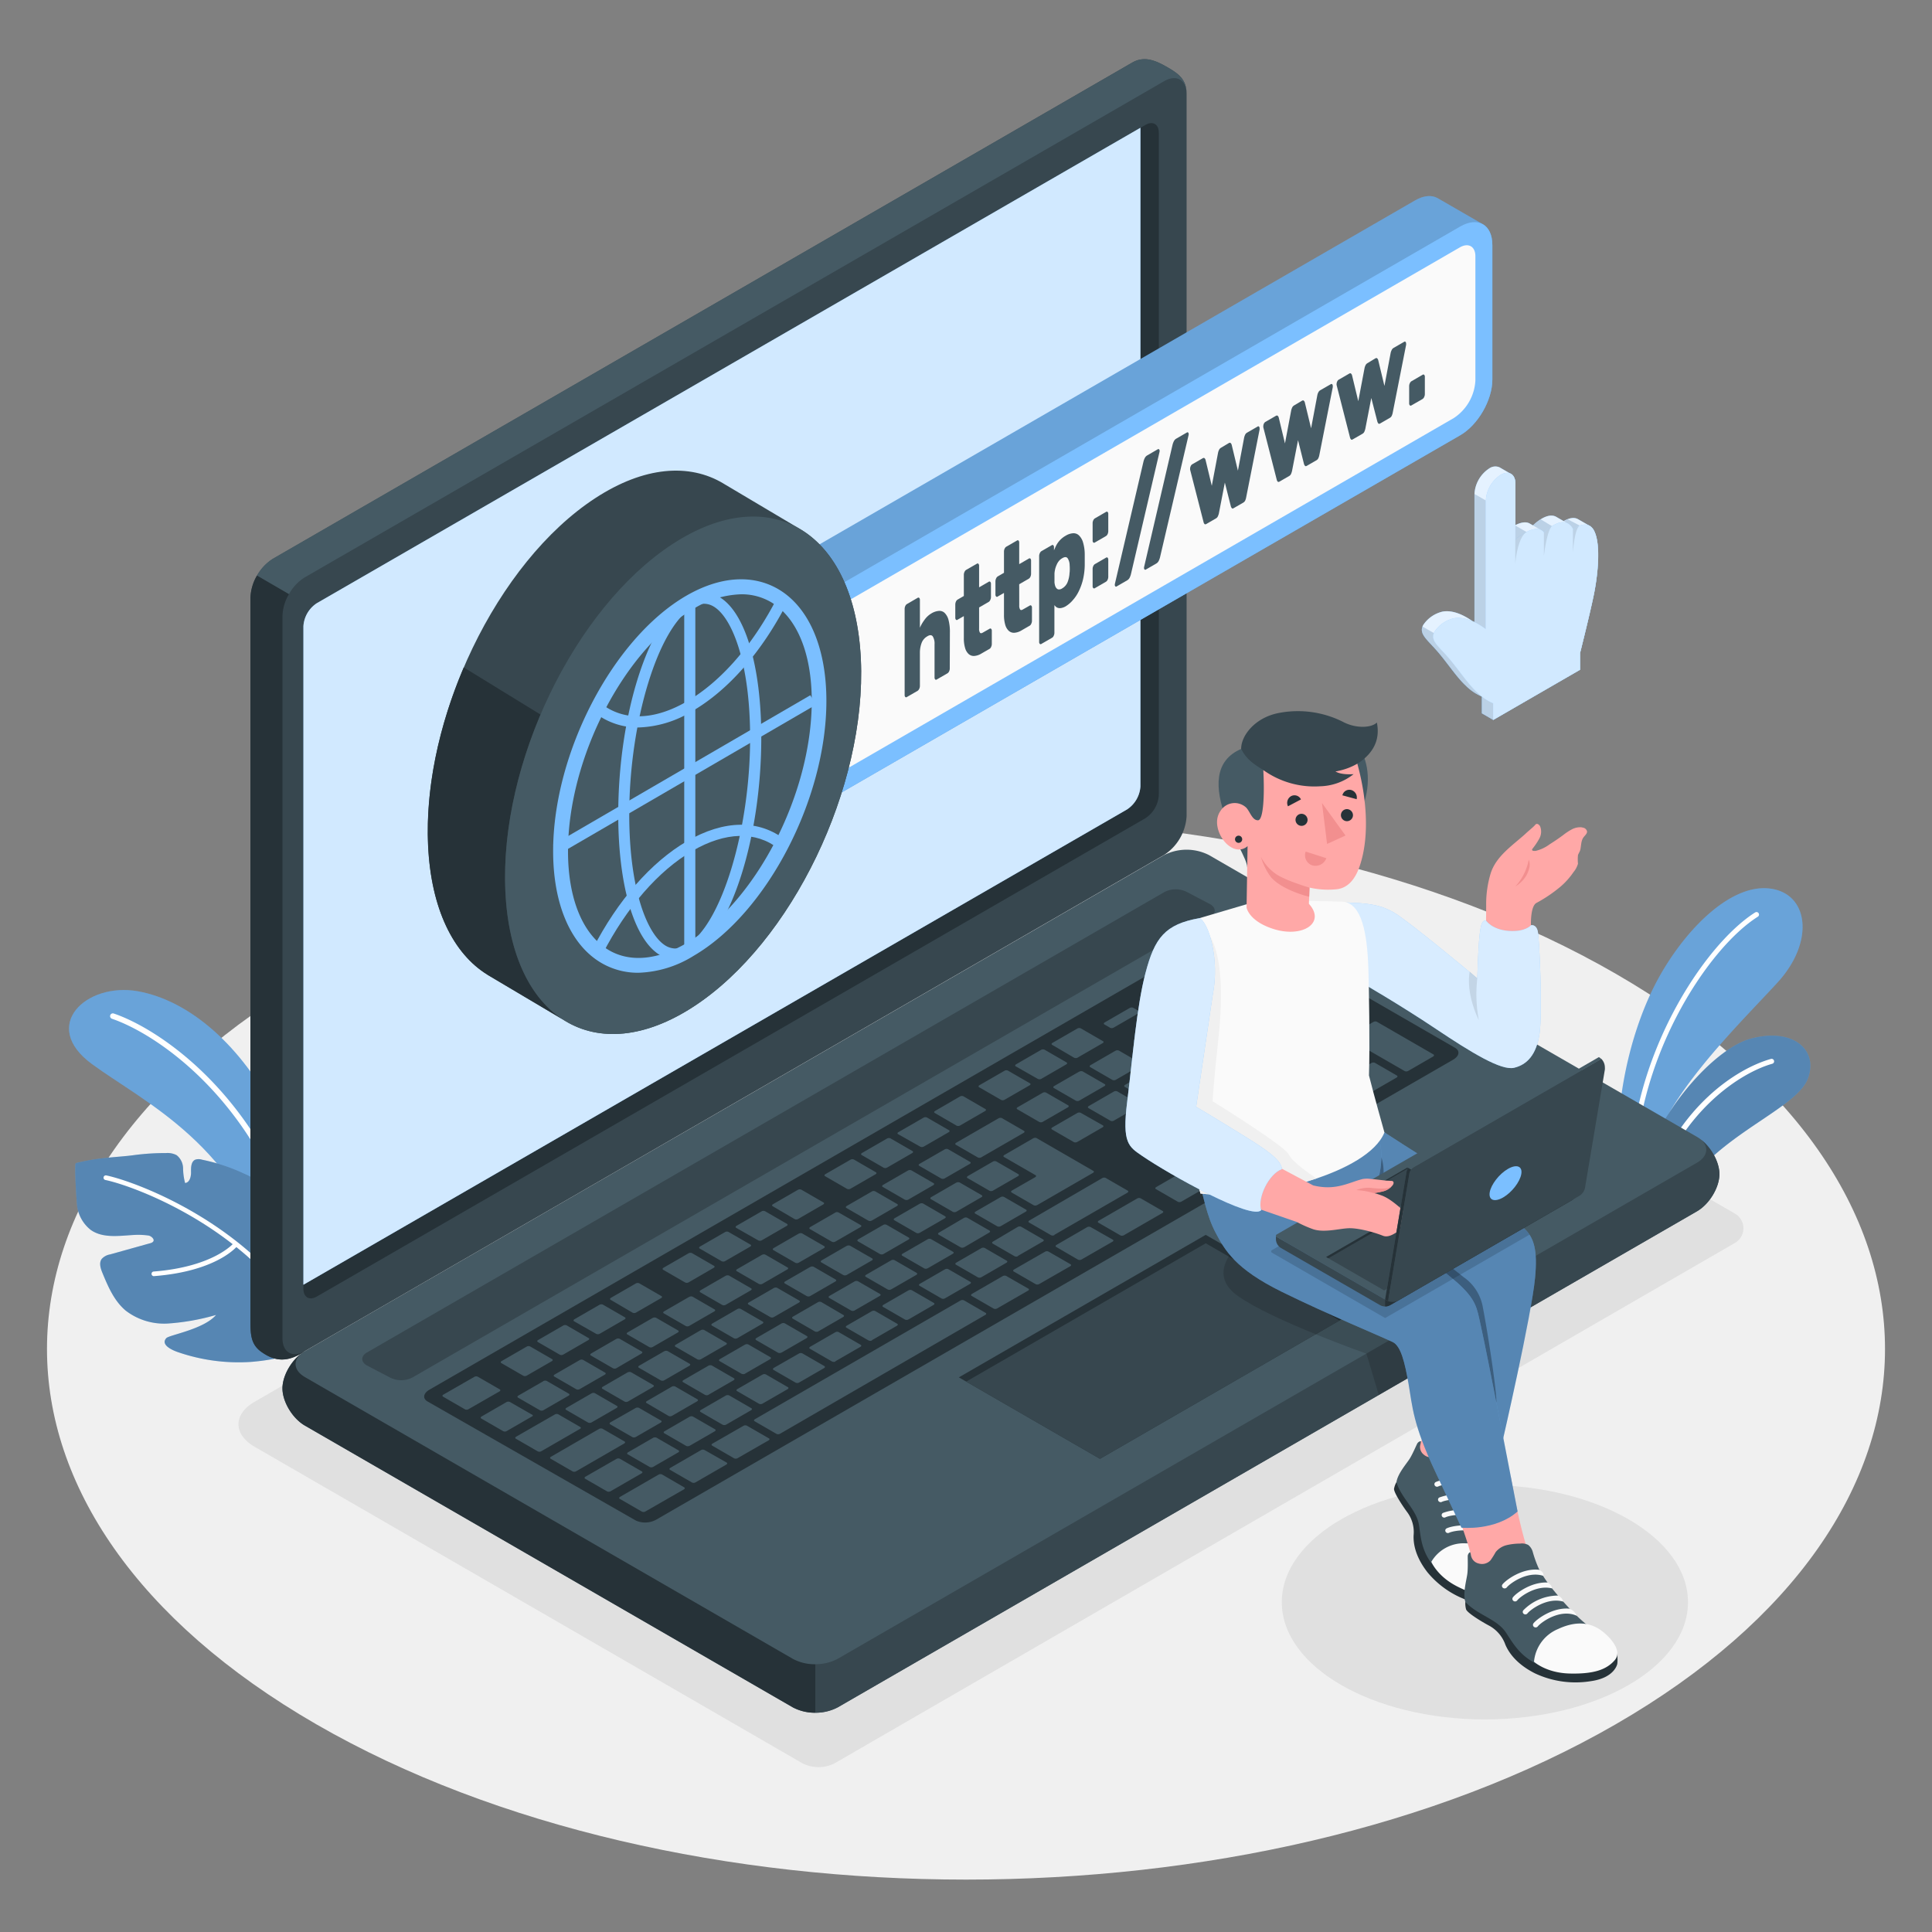 <svg xmlns="http://www.w3.org/2000/svg" viewBox="0 0 500 500"><rect x="0" y="0" width="500" height="500" fill="#808080" stroke="none"/><g id="freepik--Floor--inject-5"><path id="freepik--floor--inject-5" d="M81.82,446.22c-92.88-53.63-92.88-140.58,0-194.2s243.48-53.63,336.36,0,92.88,140.57,0,194.2S174.7,499.84,81.82,446.22Z" style="fill:#f0f0f0"></path></g><g id="freepik--Shadows--inject-5"><path id="freepik--Shadow--inject-5" d="M207.67,456.34,65.87,374.41c-5.53-3.2-5.53-8.42,0-11.62l229.6-132.66a9.23,9.23,0,0,1,8.29,0L449,314.08a4.38,4.38,0,0,1,0,7.59L216,456.34A9.23,9.23,0,0,1,207.67,456.34Z" style="fill:#e0e0e0"></path><ellipse id="freepik--shadow--inject-5" cx="384.29" cy="414.64" rx="52.56" ry="30.34" style="fill:#e0e0e0"></ellipse></g><g id="freepik--Plants--inject-5"><g id="freepik--plants--inject-5"><path d="M80.51,326.81s-.3-21.35-9.17-38.78S49.06,258.94,35.7,256.54s-25.46,8.9-11.9,18.84,38.28,21.16,46.89,54.14Z" style="fill:#7BBFFF"></path><path d="M80.51,326.81s-.3-21.35-9.17-38.78S49.06,258.94,35.7,256.54s-25.46,8.9-11.9,18.84,38.28,21.16,46.89,54.14Z" style="opacity:0.15"></path><path d="M77.11,320.93a.35.35,0,0,0,.14,0,.71.71,0,0,0,.49-.89c-10.72-36.4-36.31-53.7-48.35-57.76a.72.72,0,0,0-.46,1.36c11.79,4,36.87,21,47.43,56.8A.71.71,0,0,0,77.11,320.93Z" style="fill:#fff"></path><g id="freepik--Plant--inject-5"><path d="M81.86,347c-5,2.85-7.8,4.7-16.89,5.46a48.11,48.11,0,0,1-19.1-2.59c-1.69-.61-4.3-1.94-2.83-3.56.76-.84,9.68-2.26,12.87-6a58.85,58.85,0,0,1-12.51,2.22,16.33,16.33,0,0,1-10.85-3.33c-2.95-2.46-4.54-6.13-6-9.67-.51-1.21-1-2.69-.21-3.74a3.78,3.78,0,0,1,2.16-1.15l10.13-2.83c2.21-.47.65-1.92-.18-2.05a19.1,19.1,0,0,0-3.68-.16c-3.87.21-8.14.94-11.3-1.31A9.45,9.45,0,0,1,20,312.39c-.16-.8-.83-11.24-.37-11.37a51.85,51.85,0,0,1,7.73-1.34c2.45-.29,4.84-.4,7.28-.73a61,61,0,0,1,8.32-.54,5.1,5.1,0,0,1,2.74.54,4.42,4.42,0,0,1,1.68,3.37,15.87,15.87,0,0,0,.52,3.84c1.18-.1,1.57-1.65,1.54-2.84s0-2.68,1.07-3.19a2.84,2.84,0,0,1,1.78,0,48.6,48.6,0,0,1,11,3.65,12.63,12.63,0,0,1,4.33,2.95c1.7,2,2.2,4.72,2.22,7.33s-.39,5.2-.22,7.8c2-1.82,4.87-7.35,5.09-10.07,4.38,2.81,7,8.62,7.79,16.55a80.28,80.28,0,0,1-.32,17.45C82.07,345.93,82,346.86,81.86,347Z" style="fill:#7BBFFF"></path><path d="M81.86,347c-5,2.85-7.8,4.7-16.89,5.46a48.11,48.11,0,0,1-19.1-2.59c-1.69-.61-4.3-1.94-2.83-3.56.76-.84,9.68-2.26,12.87-6a58.85,58.85,0,0,1-12.51,2.22,16.33,16.33,0,0,1-10.85-3.33c-2.95-2.46-4.54-6.13-6-9.67-.51-1.21-1-2.69-.21-3.74a3.78,3.78,0,0,1,2.16-1.15l10.13-2.83c2.21-.47.65-1.92-.18-2.05a19.1,19.1,0,0,0-3.68-.16c-3.87.21-8.14.94-11.3-1.31A9.45,9.45,0,0,1,20,312.39c-.16-.8-.83-11.24-.37-11.37a51.85,51.85,0,0,1,7.73-1.34c2.45-.29,4.84-.4,7.28-.73a61,61,0,0,1,8.32-.54,5.1,5.1,0,0,1,2.74.54,4.42,4.42,0,0,1,1.68,3.37,15.87,15.87,0,0,0,.52,3.84c1.18-.1,1.57-1.65,1.54-2.84s0-2.68,1.07-3.19a2.84,2.84,0,0,1,1.78,0,48.6,48.6,0,0,1,11,3.65,12.63,12.63,0,0,1,4.33,2.95c1.7,2,2.2,4.72,2.22,7.33s-.39,5.2-.22,7.8c2-1.82,4.87-7.35,5.09-10.07,4.38,2.81,7,8.62,7.79,16.55a80.28,80.28,0,0,1-.32,17.45C82.07,345.93,82,346.86,81.86,347Z" style="opacity:0.3"></path><path d="M81,346a.61.61,0,0,1-.53-.32c-14.19-27.24-45.57-38.72-53.2-40.3a.6.6,0,0,1,.25-1.18c7.74,1.61,39.61,13.26,54,40.93a.59.59,0,0,1-.25.8A.55.55,0,0,1,81,346Z" style="fill:#fff"></path><path d="M39.82,330.27a.61.61,0,0,1-.6-.56.59.59,0,0,1,.55-.64c15.66-1.23,20.72-7.36,20.77-7.42a.6.6,0,0,1,.94.74c-.21.27-5.37,6.6-21.61,7.87Z" style="fill:#fff"></path></g></g><g id="freepik--plants--inject-5"><path d="M460,254.3c-6.94,7.59-19.67,20.08-27.07,32.14a.41.41,0,0,0-.05.09c-2.89,4.73-5,9.39-5.53,13.66l-.52,7.71-3.17-1.83-.53-.31-1.31-.75h0a6.27,6.27,0,0,1-3.12-5.25c-.51-18.8,4.52-34.78,9.38-44.45,6.65-13.21,19.11-26.68,29.94-25.36C468.13,231.18,469.72,243.72,460,254.3Z" style="fill:#7BBFFF"></path><path d="M460,254.3c-6.94,7.59-19.67,20.08-27.07,32.14a.41.41,0,0,0-.05.09c-2.89,4.73-5,9.39-5.53,13.66l-.52,7.71-3.17-1.83-.53-.31-1.31-.75h0a6.27,6.27,0,0,1-3.12-5.25c-.51-18.8,4.52-34.78,9.38-44.45,6.65-13.21,19.11-26.68,29.94-25.36C468.13,231.18,469.72,243.72,460,254.3Z" style="opacity:0.15"></path><path d="M454.93,237.24c-13.26,8.38-32.19,37.59-31.76,68.52l-1.31-.75c-.11-31.12,19-60.4,32.37-68.87a.65.65,0,0,1,.7,1.1Z" style="fill:#fff"></path><path d="M467.9,279.08c-2.31,6.27-15.49,11.71-25.22,20.76a63.17,63.17,0,0,0-6.68,7.25,6.12,6.12,0,0,1-7.89,1.52h0l-1.16-.67-.08,0-3.17-1.83a64,64,0,0,1,9.22-19.54.41.41,0,0,1,.05-.09c6.44-9.34,14.39-16.09,19.94-17.62C463.82,265.82,470.67,271.55,467.9,279.08Z" style="fill:#7BBFFF"></path><path d="M467.9,279.08c-2.31,6.27-15.49,11.71-25.22,20.76a63.17,63.17,0,0,0-6.68,7.25,6.12,6.12,0,0,1-7.89,1.52h0l-1.16-.67-.08,0-3.17-1.83a64,64,0,0,1,9.22-19.54.41.41,0,0,1,.05-.09c6.44-9.34,14.39-16.09,19.94-17.62C463.82,265.82,470.67,271.55,467.9,279.08Z" style="opacity:0.3"></path><path d="M458.63,275.31c-8,2.25-23.41,12-30.52,33.3l-1.16-.67c7.21-21.59,22.56-31.41,31.33-33.88a.65.65,0,1,1,.35,1.25Z" style="fill:#fff"></path></g></g><g id="freepik--Device--inject-5"><g id="freepik--Laptop--inject-5"><path d="M73.1,359.31c0,3.47,2.6,7.78,5.8,9.63l126.29,72.93a12.82,12.82,0,0,0,11.6,0L439.16,313.48c3.21-1.85,5.8-6.16,5.8-9.63s-2.59-7.79-5.8-9.64L312.88,221.29a12.82,12.82,0,0,0-11.6,0L78.9,349.68C75.7,351.53,73.1,355.84,73.1,359.31Z" style="fill:#455a64"></path><path d="M445,303.85c0,3.47-2.6,7.77-5.8,9.63L216.79,441.87a12,12,0,0,1-5.8,1.38V430.69a12,12,0,0,0,5.8-1.39L439.17,300.91c2.8-1.61,3.15-4.12,1.05-6C442.91,297.05,445,300.77,445,303.85Z" style="fill:#37474f"></path><path d="M211,430.7v12.55a11.87,11.87,0,0,1-5.8-1.38L78.9,368.94c-3.2-1.85-5.8-6.16-5.8-9.63,0-3.26,2.29-7.25,5.21-9.26-2.6,1.86-2.4,4.6.59,6.33l126.29,72.93A11.87,11.87,0,0,0,211,430.7Z" style="fill:#263238"></path><path d="M67.66,349.88c-2.84-2-2.84-4.66-2.84-8.36V154.64a12.79,12.79,0,0,1,5.8-10L293,16.21c3.21-1.85,6.16-.51,9.17,1.22s4.92,3.24,4.92,6.93V211.24a12.84,12.84,0,0,1-5.8,10L78.9,349.68C74.05,353,70.74,352.06,67.66,349.88Z" style="fill:#37474f"></path><path d="M78.9,349.68c-4.85,3.26-8.16,2.38-11.24.2-2.83-2-2.84-4.66-2.84-8.36V154.65a11.87,11.87,0,0,1,1.69-5.71l8.28,4.81a11.75,11.75,0,0,0-1.69,5.7V346.33C73.1,350,75.69,351.52,78.9,349.68Z" style="fill:#263238"></path><path d="M307.08,24.36c0-3.69-2.6-5.19-5.8-3.35L78.9,149.41a11.66,11.66,0,0,0-4.1,4.33l-8.28-4.81h0a12,12,0,0,1,4.11-4.34L293,16.21c3.2-1.85,6.16-.51,9.16,1.22S307.08,20.67,307.08,24.36Z" style="fill:#455a64"></path><path d="M82,156.1,296.42,32.34c1.92-1.11,3.48-.21,3.48,2V205.76a7.7,7.7,0,0,1-3.48,6L82,335.54c-1.92,1.11-3.48.21-3.48-2V162.12A7.68,7.68,0,0,1,82,156.1Z" style="fill:#263238"></path><path d="M82,156.1a7.68,7.68,0,0,0-3.48,6V332.49l213.14-123a7.7,7.7,0,0,0,3.48-6V33.07Z" style="fill:#7BBFFF"></path><path d="M82,156.1a7.68,7.68,0,0,0-3.48,6V332.49l213.14-123a7.7,7.7,0,0,0,3.48-6V33.07Z" style="fill:#fff;opacity:0.65"></path><path d="M95,350,301.37,230.85a6.38,6.38,0,0,1,5.8,0l6,3.15c1.6.93,1.6,2.43,0,3.35L106.73,356.5a6.38,6.38,0,0,1-5.8,0l-6-3.13C93.35,352.44,93.35,350.94,95,350Z" style="fill:#37474f"></path><path d="M111.14,359.65,317.55,240.47a6,6,0,0,1,5.3-.29l53.73,31c1.32.77,1.1,2.14-.5,3.06l-206.17,119a5.94,5.94,0,0,1-5.31.3L110.65,362.7C109.32,361.94,109.54,360.57,111.14,359.65Z" style="fill:#263238"></path><path d="M288.3,290l6.46-3.73c.27-.16.31-.39.09-.52l-5.7-3.3a1,1,0,0,0-.91.06l-6.46,3.73c-.27.16-.31.39-.09.52l5.7,3.29A1,1,0,0,0,288.3,290Zm-9-12.67-6.47,3.73c-.27.16-.31.39-.09.52l5.71,3.29a1,1,0,0,0,.9-.05l6.46-3.73c.28-.16.32-.39.09-.52l-5.7-3.29A1,1,0,0,0,279.28,277.37ZM258.4,289.43l-10.94,6.31c-.27.16-.31.39-.09.52l5.7,3.29a1,1,0,0,0,.91-.05l10.93-6.31c.28-.16.32-.4.09-.53l-5.7-3.29A1,1,0,0,0,258.4,289.43Zm11.43-6.61-6.46,3.73c-.28.16-.32.4-.09.53l5.7,3.29a1,1,0,0,0,.9-.05l6.47-3.73c.27-.16.31-.4.09-.53l-5.7-3.29A1,1,0,0,0,269.83,282.82Zm-25.35,14.64L238,301.19c-.28.16-.32.4-.1.52l5.71,3.3a1,1,0,0,0,.9-.06l6.46-3.73c.28-.16.32-.39.09-.52l-5.7-3.29A1,1,0,0,0,244.48,297.46ZM235,302.92l-6.46,3.73c-.28.15-.32.39-.09.52l5.7,3.29a1,1,0,0,0,.9,0l6.47-3.73c.27-.16.31-.4.09-.53l-5.7-3.29A1,1,0,0,0,235,302.92Zm24,14.4,6.46-3.74c.28-.15.32-.39.09-.52l-5.7-3.29a1,1,0,0,0-.9.05l-6.46,3.73c-.28.16-.32.4-.09.53l5.7,3.29A1,1,0,0,0,259,317.32Zm-9.44,5.45L256,319c.27-.16.31-.39.09-.52l-5.7-3.29a1,1,0,0,0-.91,0L243,319c-.27.16-.31.39-.09.52l5.7,3.29A1,1,0,0,0,249.54,322.77Zm-9.45,5.45,6.46-3.73c.28-.16.32-.39.09-.52l-5.7-3.29a1,1,0,0,0-.9.05l-6.47,3.73c-.27.16-.31.39-.08.52l5.7,3.29A1,1,0,0,0,240.09,328.22Zm-9.45,5.46,6.47-3.73c.27-.16.31-.4.09-.53l-5.7-3.29a1,1,0,0,0-.91.05l-6.46,3.73c-.28.16-.32.4-.09.53l5.7,3.29A1,1,0,0,0,230.64,333.68Zm48.21-38.19,6.46-3.73c.28-.16.32-.39.09-.52L279.7,288a1,1,0,0,0-.9.05l-6.47,3.73c-.27.16-.31.39-.09.52l5.7,3.29A1,1,0,0,0,278.85,295.49Zm-10.42,16.37,14.41-8.32c.28-.16.32-.39.09-.52l-14.66-8.47a1,1,0,0,0-.91.05l-7.45,4.31c-.28.16-.32.39-.09.52l8.15,4.7c.22.13.18.37-.09.53l-6,3.44c-.27.16-.31.39-.09.52l5.7,3.29A1,1,0,0,0,268.43,311.86Zm-42.84-3.49-6.47,3.73c-.27.16-.31.39-.09.52l5.7,3.29a1,1,0,0,0,.91-.05l6.46-3.73c.28-.16.32-.39.09-.52l-5.7-3.29A1,1,0,0,0,225.59,308.37Zm-9.45,5.45-6.46,3.73c-.28.16-.32.4-.09.53l5.7,3.29a1,1,0,0,0,.9-.06l6.47-3.73c.27-.15.31-.39.09-.52L217,313.77A1,1,0,0,0,216.14,313.82ZM163.62,371.9a1,1,0,0,0,.9,0l6.47-3.73c.27-.16.31-.39.09-.52l-5.7-3.29a1,1,0,0,0-.91.05L158,368.09c-.27.16-.31.39-.09.52Zm-23-14.45-6.47,3.73c-.27.16-.31.39-.09.52l5.7,3.29a1,1,0,0,0,.91-.05l6.46-3.73c.28-.16.32-.39.09-.52l-5.7-3.29A1,1,0,0,0,140.58,357.45Zm11.59,10.71a1,1,0,0,0,.9-.05l6.47-3.73c.27-.16.31-.39.09-.52l-5.7-3.3a1,1,0,0,0-.91.06l-6.46,3.73c-.28.16-.32.39-.09.52Zm26.29,6,6.46-3.73c.28-.16.32-.4.09-.53l-5.7-3.29a1,1,0,0,0-.9.05L172,370.4c-.28.15-.32.39-.09.52l5.7,3.29A1,1,0,0,0,178.46,374.16Zm-10.35,5.5a1,1,0,0,0,.91-.05l6.46-3.73c.27-.16.31-.39.09-.52l-5.7-3.29a1,1,0,0,0-.91.05l-6.46,3.73c-.27.16-.31.39-.09.52ZM150,352l-6.46,3.73c-.28.16-.32.39-.09.52l5.7,3.29a1,1,0,0,0,.9-.05l6.47-3.73c.27-.16.31-.39.09-.52l-5.7-3.3A1,1,0,0,0,150,352Zm47.23-27.27-6.46,3.73c-.28.16-.32.39-.09.52l5.7,3.29a1,1,0,0,0,.9,0l6.46-3.73c.28-.16.32-.39.09-.52l-5.7-3.29A1,1,0,0,0,197.25,324.73Zm-37.78,21.81L153,350.27c-.27.16-.31.4-.09.53l5.7,3.29a1,1,0,0,0,.91,0L166,350.3c.28-.15.32-.39.09-.52l-5.7-3.29A1,1,0,0,0,159.47,346.54Zm47.22-27.26L200.23,323c-.27.15-.31.39-.09.52l5.7,3.29a1,1,0,0,0,.91-.05l6.46-3.73c.27-.16.31-.4.09-.53l-5.7-3.29A1,1,0,0,0,206.69,319.28Zm-18.89,10.9-6.46,3.73c-.27.16-.31.4-.09.53l5.7,3.29a1,1,0,0,0,.91-.06l6.46-3.73c.27-.15.31-.39.09-.52l-5.7-3.29A1,1,0,0,0,187.8,330.18Zm-9.44,5.46-6.46,3.73c-.28.16-.32.39-.09.52l5.7,3.29a1,1,0,0,0,.9-.05l6.46-3.73c.28-.16.32-.4.09-.52l-5.7-3.3A1,1,0,0,0,178.36,335.64Zm-9.45,5.45-6.46,3.73c-.27.16-.31.39-.09.52l5.7,3.29a1,1,0,0,0,.91-.05l6.46-3.73c.27-.16.31-.39.09-.52l-5.7-3.29A1,1,0,0,0,168.91,341.09Zm42.84,3.49,6.47-3.73c.27-.16.31-.39.09-.52L212.6,337a1,1,0,0,0-.9,0l-6.46,3.73c-.28.16-.32.39-.09.52l5.7,3.3A1,1,0,0,0,211.75,344.58Zm88.41-79.27-6.47,3.74c-.27.15-.31.39-.09.52l5.71,3.29a1,1,0,0,0,.9-.05l6.46-3.73c.28-.16.32-.4.09-.53l-5.7-3.29A1,1,0,0,0,300.16,265.31Zm-11.44,6.61-6.46,3.73c-.27.16-.31.39-.09.52l5.7,3.29a1,1,0,0,0,.9,0l6.47-3.73c.27-.16.31-.39.09-.52l-5.7-3.3A1,1,0,0,0,288.72,271.92Zm20.88-12.06-6.46,3.73c-.27.16-.31.4-.09.53l5.7,3.29a1,1,0,0,0,.9-.06l6.47-3.73c.27-.16.31-.39.09-.52l-5.7-3.29A1,1,0,0,0,309.6,259.86ZM257,308.12l6.46-3.73c.27-.16.31-.39.09-.52l-5.7-3.29a1,1,0,0,0-.91.05l-6.46,3.73c-.27.16-.31.39-.09.52l5.7,3.29A1,1,0,0,0,257,308.12Zm63-53.76a1,1,0,0,0-.9,0l-6.46,3.73c-.28.16-.32.39-.09.52l5.7,3.29a1,1,0,0,0,.9-.05l6.46-3.73c.28-.16.32-.39.09-.52ZM221.2,339.13l6.46-3.73c.28-.16.32-.39.09-.52l-5.7-3.29a1,1,0,0,0-.9.05l-6.47,3.73c-.27.16-.31.39-.09.52l5.7,3.29A1,1,0,0,0,221.2,339.13ZM337,272.25l6.46-3.73c.28-.16.32-.39.09-.52l-5.7-3.29a1,1,0,0,0-.9.05l-6.46,3.73c-.28.16-.32.39-.09.52l5.7,3.3A1,1,0,0,0,337,272.25Zm-18.41.28,6.46-3.73c.28-.16.32-.39.09-.52l-5.7-3.29a1,1,0,0,0-.9.05l-6.46,3.73c-.28.16-.32.39-.09.52l5.7,3.29A1,1,0,0,0,318.62,272.53Zm10.3-13a1,1,0,0,0-.91.05l-6.46,3.74c-.27.15-.31.39-.09.52l5.7,3.29a1,1,0,0,0,.91-.05l6.46-3.73c.27-.16.31-.4.09-.53Zm2-1.15,14.66,8.47a1,1,0,0,0,.91-.05l6.46-3.73c.27-.16.31-.39.09-.52l-14.67-8.47a1,1,0,0,0-.9,0L331,257.86C330.72,258,330.68,258.25,330.91,258.38Zm-21.79,12.11-6.46,3.73c-.27.16-.32.39-.09.52l5.7,3.3a1,1,0,0,0,.91-.06l6.46-3.73c.27-.16.31-.39.09-.52l-5.7-3.29A1,1,0,0,0,309.12,270.49ZM238,311.54l-6.46,3.73c-.28.16-.32.39-.09.52l5.7,3.29a1,1,0,0,0,.9-.05l6.47-3.73c.27-.16.31-.4.09-.52l-5.7-3.3A1,1,0,0,0,238,311.54Zm88.65-33.78a1,1,0,0,0,.91-.05l6.46-3.73c.27-.16.31-.4.09-.53l-5.7-3.29a1,1,0,0,0-.91,0L321.07,274c-.27.15-.31.39-.09.52Zm-79.2,28.32L241,309.81c-.27.16-.31.4-.08.53l5.7,3.29a1,1,0,0,0,.9-.05l6.46-3.74c.28-.15.32-.39.09-.52l-5.7-3.29A1,1,0,0,0,247.48,306.08Zm-74.41,60.37a1,1,0,0,0,.9-.05l6.46-3.73c.28-.16.32-.4.09-.53l-5.7-3.29a1,1,0,0,0-.9,0l-6.46,3.74c-.28.15-.32.39-.09.52Zm-10.6-11.29L156,358.89c-.27.16-.31.4-.09.53l5.7,3.29a1,1,0,0,0,.91,0l6.46-3.74c.28-.15.32-.39.09-.52l-5.7-3.29A1,1,0,0,0,162.47,355.16Zm20.95,5.78,6.46-3.73c.27-.16.31-.39.09-.52l-5.7-3.29a1,1,0,0,0-.91.05l-6.46,3.73c-.27.16-.31.39-.09.52l5.7,3.3A1,1,0,0,0,183.42,360.94Zm9.44-5.45,6.46-3.73c.28-.16.32-.39.09-.52l-5.7-3.29a1,1,0,0,0-.9.05l-6.46,3.73c-.28.16-.32.39-.09.52l5.7,3.29A1,1,0,0,0,192.86,355.49Zm9.45-5.45,6.46-3.73c.27-.16.31-.4.09-.53l-5.7-3.29a1,1,0,0,0-.91.05l-6.46,3.74c-.27.15-.31.39-.09.52l5.7,3.29A1,1,0,0,0,202.31,350Zm-30.4-.33-6.46,3.73c-.27.16-.31.39-.09.52l5.7,3.29a1,1,0,0,0,.91-.05l6.46-3.73c.27-.16.31-.39.09-.52l-5.7-3.29A1,1,0,0,0,171.91,349.71Zm9.45-5.45L174.9,348c-.28.16-.32.39-.09.52l5.7,3.29a1,1,0,0,0,.9-.05l6.46-3.73c.28-.16.32-.39.09-.52l-5.7-3.3A1,1,0,0,0,181.36,344.26Zm37.78-21.82-6.46,3.73c-.28.16-.32.4-.09.53l5.7,3.29a1,1,0,0,0,.9-.05l6.47-3.74c.27-.15.31-.39.09-.52L220,322.39A1,1,0,0,0,219.14,322.44Zm-9.45,5.46-6.46,3.73c-.27.16-.31.39-.09.52l5.7,3.29a1,1,0,0,0,.91-.05l6.46-3.73c.27-.16.32-.39.09-.52l-5.7-3.3A1,1,0,0,0,209.69,327.9ZM228.59,317l-6.47,3.73c-.27.16-.31.39-.09.52l5.7,3.29a1,1,0,0,0,.91,0l6.46-3.73c.28-.16.32-.39.09-.52l-5.7-3.29A1,1,0,0,0,228.59,317ZM190.8,338.8l-6.46,3.73c-.27.16-.31.4-.09.53l5.7,3.29a1,1,0,0,0,.91-.05l6.46-3.74c.27-.15.31-.39.09-.52l-5.7-3.29A1,1,0,0,0,190.8,338.8Zm9.45-5.45-6.46,3.73c-.28.16-.32.39-.09.52l5.7,3.29a1,1,0,0,0,.9-.05l6.46-3.73c.28-.16.32-.39.09-.52l-5.7-3.29A1,1,0,0,0,200.25,333.35ZM187.91,368.7l6.46-3.73c.27-.16.31-.39.09-.52l-5.7-3.29a1,1,0,0,0-.91,0l-6.46,3.73c-.27.16-.31.39-.09.52l5.7,3.3A1.05,1.05,0,0,0,187.91,368.7Zm-50.17-2.56L132,362.85a1,1,0,0,0-.9,0l-6.46,3.73c-.28.16-.32.4-.09.53l5.7,3.29a1,1,0,0,0,.9-.05l6.47-3.74C137.92,366.51,138,366.27,137.74,366.14Zm12.44,3.17-5.7-3.29a1,1,0,0,0-.9.05l-10,5.74c-.27.16-.31.39-.09.52l5.7,3.29a1,1,0,0,0,.91-.05l9.94-5.74C150.37,369.67,150.41,369.44,150.18,369.31Zm-20.84-9.74-5.7-3.29a1,1,0,0,0-.9.06l-8,4.59c-.27.16-.31.39-.09.52l5.7,3.29a1,1,0,0,0,.91-.05l8-4.59C129.53,359.94,129.57,359.7,129.34,359.57Zm6.1-3.52a1,1,0,0,0,.9-.05l6.47-3.73c.27-.16.31-.39.09-.52l-5.7-3.29a1,1,0,0,0-.91.05l-6.46,3.73c-.28.16-.32.39-.09.52Zm26.19,17-5.7-3.29a1,1,0,0,0-.9.05L142.6,377c-.28.16-.32.39-.09.52l5.7,3.29a1,1,0,0,0,.9-.05l12.43-7.18C161.82,373.41,161.86,373.18,161.63,373.05Zm4.49,7.76-5.7-3.29a1,1,0,0,0-.9.05l-8,4.59c-.27.16-.31.4-.09.53l5.7,3.29a1,1,0,0,0,.91-.06l7.95-4.59C166.31,381.17,166.35,380.94,166.12,380.81Zm39.55-65.3a1,1,0,0,0,.9-.05l6.47-3.74c.27-.15.31-.39.09-.52l-5.7-3.29a1,1,0,0,0-.91,0l-6.46,3.73c-.28.16-.32.4-.09.53Zm-18.89,10.9a1,1,0,0,0,.9-.05l6.47-3.73c.27-.16.31-.39.09-.52l-5.71-3.29a1,1,0,0,0-.9.05l-6.46,3.73c-.28.16-.32.39-.09.52ZM144.89,350.6a1,1,0,0,0,.9-.05l6.46-3.73c.28-.16.32-.4.09-.52l-5.7-3.3a1,1,0,0,0-.9.06l-6.46,3.73c-.28.16-.32.39-.09.52ZM196.22,321a1,1,0,0,0,.91,0l6.46-3.73c.28-.16.32-.4.09-.53l-5.7-3.29a1,1,0,0,0-.9.06l-6.47,3.73c-.27.16-.31.39-.09.52Zm-18.89,10.91a1,1,0,0,0,.91-.05l6.46-3.74c.27-.15.31-.39.09-.52l-5.7-3.29a1,1,0,0,0-.91.05l-6.46,3.73c-.27.16-.31.4-.09.53Zm-6,49.68a1,1,0,0,0-.91.05l-9.94,5.74c-.28.16-.32.39-.09.52l5.7,3.29a1,1,0,0,0,.9,0l10-5.74c.27-.16.31-.39.09-.52Zm-7.6-41.86a1,1,0,0,0,.9-.05l6.46-3.73c.28-.16.32-.39.09-.52l-5.7-3.29a1,1,0,0,0-.9,0l-6.46,3.73c-.28.16-.32.39-.09.52Zm-9.45,5.46a1,1,0,0,0,.91,0l6.46-3.74c.27-.15.31-.39.09-.52l-5.7-3.29a1,1,0,0,0-.91.05l-6.46,3.73c-.27.16-.31.4-.09.53Zm192-64.64a1.05,1.05,0,0,0-.91.06l-15.9,9.18c-.28.16-.32.39-.09.52l5.7,3.29a1,1,0,0,0,.9-.05L352,284.33c.27-.16.32-.39.09-.52Zm-20.88,12.06a1,1,0,0,0-.9.05l-6.47,3.73c-.27.16-.31.4-.09.53l5.7,3.29a1,1,0,0,0,.91-.06l6.46-3.73c.28-.15.32-.39.09-.52ZM197.35,363.25l6.47-3.73c.27-.16.31-.39.09-.52l-5.7-3.3a1,1,0,0,0-.91.06l-6.46,3.73c-.28.16-.32.39-.09.52l5.7,3.29A1,1,0,0,0,197.35,363.25ZM306.6,303.48a1,1,0,0,0-.91,0l-6.46,3.73c-.27.16-.31.39-.09.52l5.7,3.29a1,1,0,0,0,.91-.05l6.46-3.73c.27-.16.31-.39.09-.52Zm49.22-28.42a1,1,0,0,0-.91.05l-6.46,3.73c-.28.16-.32.4-.09.53l5.7,3.29a1,1,0,0,0,.9-.05l6.47-3.73c.27-.16.31-.4.09-.53ZM371,272.9l-14.67-8.47a1,1,0,0,0-.9.05l-6.46,3.74c-.28.15-.32.39-.09.52l14.66,8.46a1,1,0,0,0,.91-.05l6.46-3.73C371.15,273.26,371.19,273,371,272.9Zm-99.66,51a1,1,0,0,0-.9.05l-8,4.59c-.27.16-.31.39-.09.52l5.7,3.29a1,1,0,0,0,.91-.05l8-4.59c.28-.16.32-.39.09-.52Zm23.86-13.78a1,1,0,0,0-.9.05l-9.94,5.74c-.28.16-.32.39-.09.52l5.7,3.29a1,1,0,0,0,.9-.05l9.95-5.74c.27-.16.31-.39.08-.52Zm-45.73,26.4a1,1,0,0,0-.91.06l-53.19,30.71c-.27.16-.32.39-.09.52l5.7,3.29a1,1,0,0,0,.9-.05L255,340.3c.27-.16.31-.39.09-.52Zm-56.18,32.44a1,1,0,0,0-.9.05l-8,4.59c-.27.16-.31.39-.09.52l5.7,3.3a1,1,0,0,0,.91-.06l8-4.59c.28-.16.32-.39.09-.52Zm67.11-38.75a1,1,0,0,0-.9.05l-7.95,4.59c-.28.16-.32.4-.09.53l5.7,3.29a1,1,0,0,0,.9-.05l8-4.6c.27-.16.31-.39.08-.52Zm-78.05,45.06a1,1,0,0,0-.9,0l-7.95,4.6c-.28.16-.32.39-.09.52l5.7,3.29a1,1,0,0,0,.9-.05l7.95-4.59c.28-.16.32-.4.09-.53Zm99.93-57.69a1,1,0,0,0-.91,0l-7.95,4.6c-.27.15-.31.39-.09.52L279,326a1,1,0,0,0,.91-.05l8-4.6c.27-.15.31-.39.09-.52ZM316,298a1,1,0,0,0-.9.06l-6.46,3.73c-.28.15-.32.39-.09.52l5.7,3.29a1,1,0,0,0,.9-.05l6.46-3.73c.28-.16.32-.4.09-.53Zm20.51-15.14,6.46-3.73c.28-.16.32-.39.09-.52l-5.7-3.29a1,1,0,0,0-.9.05L330,279.12c-.28.16-.32.39-.09.52l5.7,3.3A1,1,0,0,0,336.55,282.88Zm-38.81,1.71,6.46-3.74c.28-.15.32-.39.09-.52l-5.7-3.29a1,1,0,0,0-.9,0l-6.46,3.73c-.28.16-.32.4-.09.53l5.7,3.29A1,1,0,0,0,297.74,284.59Zm-24.82,35,18.89-10.9c.27-.16.31-.4.09-.53l-5.7-3.29a1,1,0,0,0-.91.05L266.4,315.86c-.27.16-.31.39-.09.52l5.7,3.29A1,1,0,0,0,272.92,319.62Zm53.28-31.23a1,1,0,0,0,.91-.05l6.46-3.73c.27-.16.31-.4.09-.53l-5.7-3.29a1,1,0,0,0-.91,0l-6.46,3.74c-.27.15-.31.39-.09.52Zm-8.06-5.23,6.46-3.73c.28-.16.32-.39.09-.52l-5.7-3.29a1,1,0,0,0-.9.05l-6.46,3.73c-.28.16-.32.39-.09.52l5.7,3.29A1,1,0,0,0,318.14,283.16Zm-54.67,41.92,6.47-3.74c.27-.15.31-.39.08-.52l-5.7-3.29a1,1,0,0,0-.9.05L257,321.31c-.28.16-.32.4-.09.53l5.7,3.29A1,1,0,0,0,263.47,325.08Zm41.85-24.64a1,1,0,0,0,.91-.05l6.46-3.73c.27-.16.31-.39.09-.52l-5.7-3.29a1,1,0,0,0-.91,0l-6.46,3.73c-.27.16-.31.39-.09.52Zm-89.08,51.9,6.47-3.73c.27-.16.31-.39.09-.52l-5.7-3.29a1,1,0,0,0-.91.05l-6.46,3.73c-.28.16-.32.39-.09.52l5.7,3.29A1,1,0,0,0,216.24,352.34Zm9.45-5.45,6.46-3.73c.28-.16.32-.39.09-.52l-5.7-3.3a1,1,0,0,0-.9.06l-6.46,3.73c-.28.16-.32.39-.1.52l5.71,3.29A1,1,0,0,0,225.69,346.89ZM206.8,357.8l6.46-3.73c.28-.16.32-.4.09-.53l-5.7-3.29a1,1,0,0,0-.9.05L200.28,354c-.27.16-.31.4-.09.53l5.7,3.29A1,1,0,0,0,206.8,357.8ZM244.58,336l6.46-3.73c.28-.16.32-.39.09-.52l-5.7-3.29a1,1,0,0,0-.9.05l-6.46,3.73c-.28.16-.32.39-.09.52l5.7,3.29A1,1,0,0,0,244.58,336Zm-9.44,5.46,6.46-3.74c.27-.15.31-.39.09-.52l-5.7-3.29a1,1,0,0,0-.91.05l-6.46,3.73c-.27.16-.31.4-.09.53l5.7,3.29A1,1,0,0,0,235.14,341.44ZM254,330.53l6.46-3.73c.27-.16.31-.39.09-.52l-5.7-3.3a1,1,0,0,0-.91.06l-6.46,3.73c-.27.16-.31.39-.09.52l5.7,3.29A1,1,0,0,0,254,330.53ZM306.22,255a1,1,0,0,0,.9,0l6.47-3.73c.27-.16.31-.4.09-.53l-1.52-.87a1,1,0,0,0-.9,0l-6.47,3.73c-.27.16-.31.39-.09.52ZM259.1,284.66a1,1,0,0,0,.9-.05l6.46-3.73c.28-.16.32-.39.09-.52l-5.7-3.29a1,1,0,0,0-.9.05l-6.47,3.73c-.27.16-.31.39-.09.52ZM278,273.75a1,1,0,0,0,.9-.05l6.46-3.73c.28-.16.32-.39.09-.52l-5.7-3.29a1,1,0,0,0-.9,0l-6.46,3.73c-.28.16-.32.39-.09.52Zm-30.43,17.57a1,1,0,0,0,.91-.05l6.46-3.73c.27-.16.31-.39.09-.52l-5.7-3.3a1,1,0,0,0-.91.06L242,287.51c-.27.16-.31.39-.09.52Zm21-12.11a1,1,0,0,0,.91,0l6.46-3.74c.27-.15.31-.39.09-.52l-5.7-3.29a1,1,0,0,0-.91.05l-6.46,3.73c-.27.16-.31.4-.09.53Zm-39.87,23a1,1,0,0,0,.9-.05l6.47-3.74c.27-.15.31-.39.09-.52l-5.7-3.29a1,1,0,0,0-.91.05l-6.46,3.73c-.28.16-.32.4-.09.53Zm9.45-5.46a1,1,0,0,0,.9,0l6.46-3.73c.28-.16.32-.39.09-.52l-5.7-3.29a1,1,0,0,0-.9.05L232.51,293c-.28.16-.32.39-.09.52ZM287.33,266a1,1,0,0,0,.9-.06l6.47-3.73c.27-.16.31-.39.09-.52l-1.52-.88a1,1,0,0,0-.91.06l-6.46,3.73c-.27.16-.31.39-.09.52Zm28.34-16.36a1,1,0,0,0,.9-.06L323,245.8c.28-.16.32-.39.09-.52l-1.51-.88a1,1,0,0,0-.91.06l-6.46,3.73c-.28.16-.32.39-.09.52Zm12,6.91a1,1,0,0,0,.91-.05l6.46-3.73c.27-.16.31-.4.09-.53l-5.7-3.29a1,1,0,0,0-.91,0L322,252.69c-.27.15-.31.39-.09.52ZM346,277.43l6.46-3.73c.27-.16.32-.39.09-.52l-5.7-3.29a1,1,0,0,0-.91.05l-6.46,3.73c-.27.16-.31.39-.09.52l5.7,3.29A1,1,0,0,0,346,277.43Zm-49.22-16.94a1,1,0,0,0,.9-.05l6.46-3.73c.28-.16.32-.39.09-.52l-1.52-.88a1,1,0,0,0-.9.05l-6.46,3.73c-.28.16-.32.4-.09.53Zm-77.56,47.19a1,1,0,0,0,.91-.05l6.46-3.73c.28-.16.32-.39.09-.52l-5.7-3.3a1,1,0,0,0-.9.06l-6.47,3.73c-.27.16-.31.39-.09.52Z" style="fill:#455a64"></path><polygon points="248.15 356.46 249.47 357.22 284.67 377.54 347.26 341.4 348.56 340.66 312.04 319.58 248.15 356.46" style="fill:#263238"></polygon><polygon points="346.68 341.74 312.04 321.76 250.05 357.56 284.67 377.54 346.68 341.74" style="fill:#37474f"></polygon></g></g><g id="freepik--Browser--inject-5"><g id="freepik--Www--inject-5"><g id="freepik--www--inject-5"><path d="M386.22,63.42c0-2.63-.92-4.49-2.41-5.36s-10.23-5.92-11.75-6.78-3.57-.73-5.85.59L203,146.13v54l11.7,6.75L377.9,112.65c4.6-2.65,8.32-9.09,8.32-14.4Z" style="fill:#7BBFFF"></path><path d="M386.22,63.42c0-2.63-.92-4.49-2.41-5.36s-10.23-5.92-11.75-6.78-3.57-.73-5.85.59L203,146.13v54l11.7,6.75L377.9,112.65c4.6-2.65,8.32-9.09,8.32-14.4Z" style="opacity:0.15"></path><path d="M377.9,58.62c4.6-2.65,8.32-.5,8.32,4.8V98.25c0,5.31-3.72,11.75-8.32,14.4L214.65,206.91v-54Z" style="fill:#7BBFFF"></path><path d="M376.23,108.2a12.42,12.42,0,0,0,5.6-9.7V66.32c0-2.54-1.79-3.57-4-2.31L217.94,156.4v43.26Z" style="fill:#fafafa"></path><path d="M245.8,173a1.69,1.69,0,0,1-.17.74,1.11,1.11,0,0,1-.42.51l-2.76,1.59a.31.31,0,0,1-.42,0,.74.74,0,0,1-.17-.54v-8.54a3.58,3.58,0,0,0-.46-2.06c-.31-.41-.79-.42-1.45,0a3.32,3.32,0,0,0-1.44,1.7,7.25,7.25,0,0,0-.44,2.59v8.54a1.72,1.72,0,0,1-.18.75,1.23,1.23,0,0,1-.42.51l-2.76,1.59a.31.31,0,0,1-.42,0,.74.74,0,0,1-.17-.54V157.58a1.81,1.81,0,0,1,.17-.74,1.11,1.11,0,0,1,.42-.51l2.76-1.6a.33.33,0,0,1,.42,0,.7.7,0,0,1,.18.54v7.19a10,10,0,0,1,1.16-2,5.77,5.77,0,0,1,1.82-1.71,4.41,4.41,0,0,1,1.93-.65,1.93,1.93,0,0,1,1.5.53,3.94,3.94,0,0,1,1,1.83,12.12,12.12,0,0,1,.35,3.24Z" style="fill:#455a64"></path><path d="M253.39,162.66a1.88,1.88,0,0,0,.22,1.07c.14.19.39.2.72,0l1.76-1a.31.31,0,0,1,.41,0,.7.7,0,0,1,.18.54v3.41a1.68,1.68,0,0,1-.18.74,1,1,0,0,1-.41.51l-2.09,1.2a4.06,4.06,0,0,1-1.87.63,2,2,0,0,1-1.44-.49,3.35,3.35,0,0,1-.92-1.56,8.68,8.68,0,0,1-.33-2.59v-5.67l-1.62.93a.31.31,0,0,1-.42,0,.74.74,0,0,1-.17-.54v-3.41a1.85,1.85,0,0,1,.17-.74,1.11,1.11,0,0,1,.42-.51l1.62-.94v-5.5a1.68,1.68,0,0,1,.18-.74,1.1,1.1,0,0,1,.41-.51l2.77-1.59a.3.3,0,0,1,.41,0,.73.73,0,0,1,.18.54V152l2.48-1.43a.3.3,0,0,1,.41,0,.73.73,0,0,1,.18.54v3.41a1.72,1.72,0,0,1-.18.75,1.09,1.09,0,0,1-.41.51l-2.48,1.43Z" style="fill:#455a64"></path><path d="M263.78,156.66a1.88,1.88,0,0,0,.22,1.07q.22.3.72,0l1.76-1a.31.31,0,0,1,.41,0,.7.7,0,0,1,.18.54v3.41a1.68,1.68,0,0,1-.18.74,1,1,0,0,1-.41.51l-2.08,1.2a4.13,4.13,0,0,1-1.88.63,2,2,0,0,1-1.44-.49,3.35,3.35,0,0,1-.92-1.56,9,9,0,0,1-.33-2.59v-5.67l-1.62.93a.29.29,0,0,1-.41,0,.7.7,0,0,1-.18-.54v-3.41a1.71,1.71,0,0,1,.18-.74,1.09,1.09,0,0,1,.41-.51l1.62-.94v-5.5A1.71,1.71,0,0,1,260,142a1.11,1.11,0,0,1,.42-.51l2.76-1.59a.32.32,0,0,1,.42,0,.78.78,0,0,1,.17.54V146l2.48-1.43a.31.31,0,0,1,.42,0,.74.74,0,0,1,.17.54v3.4a1.86,1.86,0,0,1-.17.75,1.16,1.16,0,0,1-.42.51l-2.48,1.43Z" style="fill:#455a64"></path><path d="M275.82,156.9a3.52,3.52,0,0,1-1.12.44,1.88,1.88,0,0,1-.83,0,1.43,1.43,0,0,1-.6-.31,3,3,0,0,1-.39-.43v7.19a1.71,1.71,0,0,1-.18.74,1,1,0,0,1-.41.51l-2.77,1.6a.31.31,0,0,1-.41,0,.69.69,0,0,1-.18-.53V143.89a1.71,1.71,0,0,1,.18-.74,1.1,1.1,0,0,1,.41-.51l2.66-1.53a.31.31,0,0,1,.41,0,.7.7,0,0,1,.18.54v.77c.13-.3.27-.61.43-.95a5.5,5.5,0,0,1,.57-1,5.94,5.94,0,0,1,.83-.95,6,6,0,0,1,1.22-.89,4.17,4.17,0,0,1,1.86-.62,2,2,0,0,1,1.53.53,4.08,4.08,0,0,1,1.07,1.8,11.1,11.1,0,0,1,.45,3.18c0,.33,0,.78,0,1.36s0,1,0,1.38a17.51,17.51,0,0,1-.45,3.7,14.55,14.55,0,0,1-1.07,3,9.73,9.73,0,0,1-1.53,2.32A7.78,7.78,0,0,1,275.82,156.9Zm1-8.74a11.92,11.92,0,0,0,0-1.89,3.41,3.41,0,0,0-.5-1.77c-.29-.41-.78-.43-1.47,0a3,3,0,0,0-.83.72,3.9,3.9,0,0,0-.58,1,5.89,5.89,0,0,0-.37,1.07,8.08,8.08,0,0,0-.17,1.08c0,.35,0,.75,0,1.21s0,.83,0,1.15a4.58,4.58,0,0,0,.17.88,1.79,1.79,0,0,0,.37.65.84.84,0,0,0,.58.29,1.44,1.44,0,0,0,.83-.25,3.27,3.27,0,0,0,1.47-1.72A7.53,7.53,0,0,0,276.8,148.16Z" style="fill:#455a64"></path><path d="M286.82,137.48a1.78,1.78,0,0,1-.17.74,1.11,1.11,0,0,1-.42.51l-2.87,1.66a.33.33,0,0,1-.42,0,.7.7,0,0,1-.17-.54V135.4a1.66,1.66,0,0,1,.17-.74,1.11,1.11,0,0,1,.42-.51l2.87-1.66a.33.33,0,0,1,.42,0,.74.74,0,0,1,.17.54Zm0,11.82a1.85,1.85,0,0,1-.17.74,1.11,1.11,0,0,1-.42.51l-2.87,1.66a.33.33,0,0,1-.42,0,.73.73,0,0,1-.17-.54v-4.43a1.69,1.69,0,0,1,.17-.74,1.11,1.11,0,0,1,.42-.51l2.87-1.66a.33.33,0,0,1,.42,0,.78.78,0,0,1,.17.54Z" style="fill:#455a64"></path><path d="M295.94,119.42a4.13,4.13,0,0,1,.33-.88,1.59,1.59,0,0,1,.64-.69l2.71-1.57a.27.27,0,0,1,.34,0,.57.57,0,0,1,.15.44,1.56,1.56,0,0,1-.05.33l-7.38,31.57a4.7,4.7,0,0,1-.31.85,1.64,1.64,0,0,1-.66.72L289,151.76a.26.26,0,0,1-.34,0,.57.57,0,0,1-.15-.44,1.56,1.56,0,0,1,.05-.33Z" style="fill:#455a64"></path><path d="M303.46,115.08a4.13,4.13,0,0,1,.33-.88,1.59,1.59,0,0,1,.64-.69l2.72-1.57a.26.26,0,0,1,.34,0,.59.59,0,0,1,.14.44,1.56,1.56,0,0,1-.05.33l-7.38,31.57a5,5,0,0,1-.31.85,1.64,1.64,0,0,1-.66.72l-2.67,1.54a.26.26,0,0,1-.34,0,.57.57,0,0,1-.15-.44,1.56,1.56,0,0,1,.05-.33Z" style="fill:#455a64"></path><path d="M318,114.68c.22-.13.39-.13.51,0a1,1,0,0,1,.24.4l1.62,6.73,1.62-8.6a4,4,0,0,1,.24-.68,1.21,1.21,0,0,1,.51-.56l2.72-1.57a.27.27,0,0,1,.37,0,.66.66,0,0,1,.15.48,1.46,1.46,0,0,1,0,.29l-3.49,17.64a3.51,3.51,0,0,1-.22.7,1.24,1.24,0,0,1-.5.56l-2.5,1.44c-.22.13-.38.13-.48,0a1.43,1.43,0,0,1-.24-.44l-1.56-6.18-1.55,8a3.75,3.75,0,0,1-.25.71,1.08,1.08,0,0,1-.48.55l-2.5,1.45c-.22.12-.38.13-.49,0a.93.93,0,0,1-.23-.44l-3.49-13.61a2.28,2.28,0,0,1,0-.26,1.4,1.4,0,0,1,.16-.66,1,1,0,0,1,.37-.46l2.72-1.57c.22-.12.38-.13.5,0a.88.88,0,0,1,.24.4l1.62,6.73,1.63-8.6a2.94,2.94,0,0,1,.24-.68,1.19,1.19,0,0,1,.5-.56Z" style="fill:#455a64"></path><path d="M336.94,103.72c.22-.13.39-.13.5,0a.83.83,0,0,1,.24.4l1.63,6.72,1.62-8.59a2.65,2.65,0,0,1,.24-.68,1.27,1.27,0,0,1,.5-.57l2.72-1.56a.29.29,0,0,1,.38,0,.66.66,0,0,1,.15.48,2.64,2.64,0,0,1,0,.28l-3.49,17.64a2.93,2.93,0,0,1-.23.71,1.17,1.17,0,0,1-.49.56l-2.5,1.44c-.22.13-.38.13-.48,0a1.26,1.26,0,0,1-.25-.44l-1.55-6.19-1.56,8a5,5,0,0,1-.24.71,1.12,1.12,0,0,1-.48.55l-2.5,1.45c-.22.12-.39.13-.49,0a.93.93,0,0,1-.23-.44l-3.49-13.62a2,2,0,0,1,0-.25,1.59,1.59,0,0,1,.15-.67,1.07,1.07,0,0,1,.37-.45l2.72-1.57c.22-.12.39-.13.51,0a1,1,0,0,1,.24.4l1.62,6.73,1.62-8.6a4,4,0,0,1,.24-.68,1.26,1.26,0,0,1,.51-.56Z" style="fill:#455a64"></path><path d="M355.92,92.76c.22-.13.39-.13.51,0a.86.86,0,0,1,.24.4l1.62,6.72,1.62-8.6a3.3,3.3,0,0,1,.25-.67,1.21,1.21,0,0,1,.5-.57l2.72-1.57a.3.3,0,0,1,.37,0,.68.68,0,0,1,.15.49,1.37,1.37,0,0,1,0,.28l-3.48,17.64a3.45,3.45,0,0,1-.23.71,1.17,1.17,0,0,1-.5.55l-2.5,1.45c-.22.13-.38.13-.48,0a1.55,1.55,0,0,1-.24-.44L354.89,103l-1.55,8a5,5,0,0,1-.24.71,1.19,1.19,0,0,1-.49.55l-2.5,1.44c-.21.13-.38.14-.49,0a1.09,1.09,0,0,1-.23-.44l-3.48-13.62a1,1,0,0,1,0-.25,1.47,1.47,0,0,1,.16-.67,1,1,0,0,1,.37-.45l2.72-1.57c.22-.13.38-.13.5,0a.83.83,0,0,1,.24.4l1.62,6.73,1.63-8.6a2.79,2.79,0,0,1,.24-.68,1.19,1.19,0,0,1,.5-.56Z" style="fill:#455a64"></path><path d="M368.75,102a1.72,1.72,0,0,1-.18.75,1.14,1.14,0,0,1-.41.51l-2.87,1.65a.32.32,0,0,1-.42,0,.73.73,0,0,1-.18-.54V99.91a1.71,1.71,0,0,1,.18-.74,1.05,1.05,0,0,1,.42-.51L368.16,97a.31.31,0,0,1,.41,0,.7.7,0,0,1,.18.54Z" style="fill:#455a64"></path></g><g id="freepik--World--inject-5"><g id="freepik--Check--inject-5"><g id="freepik--Circle--inject-5"><path d="M207.44,137.15h0l-.08-.05h0l-20-11.88h0l-.11-.07h0c-8.81-5.32-20.57-4.48-33.21,3.78-25.41,16.59-44.77,56.82-43.24,89.86.76,16.47,6.56,28.05,15.34,33.46h0l.08.05h0l20,11.88h0l.09.06h0c8.81,5.33,20.58,4.5,33.24-3.77,25.4-16.58,44.76-56.82,43.24-89.86C222,154.14,216.22,142.57,207.44,137.15Z" style="fill:#37474f"></path><path d="M145.57,263.78,126.2,252.3h0l-.08-.07c-8.78-5.42-14.58-17-15.34-33.44-.68-14.74,2.8-30.89,9.1-45.74l.13-.33,19.88,12.21c-6.31,14.84-9.78,31-9.1,45.74C131.52,246.79,137.1,258.22,145.57,263.78Z" style="fill:#263238"></path><path d="M179.55,260.47c25.4-16.58,44.76-56.82,43.24-89.86s-23.36-46.39-48.76-29.8-44.77,56.83-43.24,89.87S154.14,277.06,179.55,260.47Z" style="fill:#455a64"></path></g></g><path d="M165.21,251.75a18.68,18.68,0,0,1-9.47-2.48c-8-4.6-12.59-15.15-12.59-29,0-25.39,15.43-55,34.4-66.06,8.62-5,17-5.66,23.73-1.82,8,4.6,12.59,15.16,12.59,29,0,25.38-15.43,55-34.4,66A28.61,28.61,0,0,1,165.21,251.75ZM191.8,153.8a24.86,24.86,0,0,0-12.33,3.77C161.55,168,147,196.14,147,220.32c0,12.39,3.89,21.73,10.68,25.64,5.44,3.13,12.51,2.48,19.9-1.82,17.92-10.42,32.5-38.57,32.5-62.74,0-12.4-3.89-21.74-10.68-25.65A15,15,0,0,0,191.8,153.8Z" style="fill:#7BBFFF"></path><path d="M165.2,188.27a18.17,18.17,0,0,1-11.42-3.93l1.77-2.26c5.85,4.58,13.74,4.38,22.24-.56,8.8-5.12,17.07-14.61,23.29-26.71l2.55,1.31c-6.46,12.59-15.13,22.49-24.4,27.88A28.24,28.24,0,0,1,165.2,188.27Z" style="fill:#7BBFFF"></path><path d="M155.94,246.9l-2.55-1.31c6.46-12.58,15.13-22.48,24.4-27.88,9.58-5.57,18.62-5.69,25.45-.34l-1.77,2.26c-5.85-4.58-13.74-4.38-22.24.56C170.43,225.31,162.16,234.8,155.94,246.9Z" style="fill:#7BBFFF"></path><path d="M174.81,248.33a7.66,7.66,0,0,1-3.88-1.08C164.19,243.38,160,229.4,160,210.79c0-25.67,7.82-50.31,17.79-56.11a7.9,7.9,0,0,1,8.3-.22c6.74,3.88,10.93,17.85,10.93,36.46,0,25.67-7.82,50.31-17.79,56.12A8.86,8.86,0,0,1,174.81,248.33Zm7.4-92.08a5.83,5.83,0,0,0-3,.91c-8.87,5.15-16.36,29.71-16.36,53.63,0,19.7,4.77,31.26,9.49,34a5.09,5.09,0,0,0,5.43-.21c8.87-5.16,16.36-29.72,16.36-53.64,0-19.7-4.77-31.26-9.49-34A4.87,4.87,0,0,0,182.21,156.25Z" style="fill:#7BBFFF"></path><rect x="177.08" y="155.92" width="2.87" height="89.88" style="fill:#7BBFFF"></rect><rect x="139.81" y="199.42" width="77.4" height="2.87" transform="matrix(0.86, -0.5, 0.5, 0.86, -76.8, 117.03)" style="fill:#7BBFFF"></rect></g></g></g><g id="freepik--Cursor--inject-5"><g id="freepik--cursor--inject-5"><path d="M412.59,137.48a3.11,3.11,0,0,0-1.19-1.39h0l-3-1.72h0c-1.29-.75-2.88,0-3.72.5l-1.86-1.07h0c-2.25-1.36-5.39,1.49-6.09,2.17l-.81-.46h0c-1.06-.64-2.5-.24-3.79.41V125.09a2.73,2.73,0,0,0-1.06-2.44h0l0,0-.05,0-2.93-1.7h0a2.72,2.72,0,0,0-2.68.28,8.46,8.46,0,0,0-3.82,6.63V161a4.69,4.69,0,0,0-.46-.21c-2.61-1.85-5.36-2.94-7.78-2.51a8.26,8.26,0,0,0-5,3.44c-1.26,2.23.82,3.63,3.51,6.7s5,6.72,7.45,9a13.18,13.18,0,0,0,4.19,2.85v4.34l2.95,1.71,22.48-13V169s2.79-11.12,3.68-15.77S414.31,141.05,412.59,137.48Z" style="fill:#7BBFFF"></path><path d="M412.59,137.48a3.11,3.11,0,0,0-1.19-1.39h0l-3-1.72h0c-1.29-.75-2.88,0-3.72.5l-1.86-1.07h0c-2.25-1.36-5.39,1.49-6.09,2.17l-.81-.46h0c-1.06-.64-2.5-.24-3.79.41V125.09a2.73,2.73,0,0,0-1.06-2.44h0l0,0-.05,0-2.93-1.7h0a2.72,2.72,0,0,0-2.68.28,8.46,8.46,0,0,0-3.82,6.63V161a4.69,4.69,0,0,0-.46-.21c-2.61-1.85-5.36-2.94-7.78-2.51a8.26,8.26,0,0,0-5,3.44c-1.26,2.23.82,3.63,3.51,6.7s5,6.72,7.45,9a13.18,13.18,0,0,0,4.19,2.85v4.34l2.95,1.71,22.48-13V169s2.79-11.12,3.68-15.77S414.31,141.05,412.59,137.48Z" style="fill:#fff;opacity:0.8"></path><path d="M392.16,136v3.67h0a16.16,16.16,0,0,1,2.89-2Zm13.58-1.6a6.58,6.58,0,0,0-1,.51l1,.56a3.33,3.33,0,0,1,1.41,1.55,7,7,0,0,1,1.7-1Zm-7,0a12.69,12.69,0,0,0-2,1.58l1.94,1.13a.41.41,0,0,1,.11.07,2.2,2.2,0,0,1,.76.65h0a12.66,12.66,0,0,1,2.07-1.68Zm-17.19-6.59V161a18.68,18.68,0,0,1,2.95,1.82V129.51ZM392.14,136h0v0Zm-9.9,43.15c-2.43-2.26-4.78-5.93-7.44-9-2.52-2.89-4.53-4.3-3.7-6.31l-3-1.71c-.82,2,1.17,3.42,3.7,6.32s5,6.71,7.44,9a13.31,13.31,0,0,0,4.19,2.85v4.35l3,1.7V182A13.13,13.13,0,0,1,382.24,179.11Z" style="fill:#7BBFFF;opacity:0.2"></path><path d="M392.16,136v3.67h0a16.16,16.16,0,0,1,2.89-2Zm13.58-1.6a6.58,6.58,0,0,0-1,.51l1,.56a3.33,3.33,0,0,1,1.41,1.55,7,7,0,0,1,1.7-1Zm-7,0a12.69,12.69,0,0,0-2,1.58l1.94,1.13a.41.41,0,0,1,.11.07,2.2,2.2,0,0,1,.76.65h0a12.66,12.66,0,0,1,2.07-1.68Zm-17.19-6.59V161a18.68,18.68,0,0,1,2.95,1.82V129.51ZM392.14,136h0v0Zm-9.9,43.15c-2.43-2.26-4.78-5.93-7.44-9-2.52-2.89-4.53-4.3-3.7-6.31l-3-1.71c-.82,2,1.17,3.42,3.7,6.32s5,6.71,7.44,9a13.31,13.31,0,0,0,4.19,2.85v4.35l3,1.7V182A13.13,13.13,0,0,1,382.24,179.11Z" style="opacity:0.1"></path><path d="M386.43,186.31V182a13.13,13.13,0,0,1-4.19-2.86c-2.43-2.26-4.78-5.93-7.44-9s-4.78-4.47-3.51-6.71a8.27,8.27,0,0,1,5-3.43c2.57-.46,5.49.79,8.24,2.83V129.51a8.46,8.46,0,0,1,3.83-6.62h0c2.11-1.22,3.82-.23,3.82,2.2v14.55s5.28-4.68,7.41-1.81c0,0,5.18-5.42,7.51-.84,0,0,3.81-3.07,5.52.49s.89,11.09,0,15.74S408.91,169,408.91,169v4.34Z" style="fill:#7BBFFF"></path><path d="M386.43,186.31V182a13.13,13.13,0,0,1-4.19-2.86c-2.43-2.26-4.78-5.93-7.44-9s-4.78-4.47-3.51-6.71a8.27,8.27,0,0,1,5-3.43c2.57-.46,5.49.79,8.24,2.83V129.51a8.46,8.46,0,0,1,3.83-6.62h0c2.11-1.22,3.82-.23,3.82,2.2v14.55s5.28-4.68,7.41-1.81c0,0,5.18-5.42,7.51-.84,0,0,3.81-3.07,5.52.49s.89,11.09,0,15.74S408.91,169,408.91,169v4.34Z" style="fill:#fff;opacity:0.65"></path><g style="opacity:0.1"><path d="M392.15,145.89s.48-6.64,2.92-8.22l-.08,0a16,16,0,0,0-2.84,1.94v-.12a.19.19,0,0,0,0,.12Z"></path><path d="M399.56,137.83v6.07s.67-6.24,2.07-7.75A12.56,12.56,0,0,0,399.56,137.83Z"></path><path d="M407.07,137h0v6.09s.38-6.14,1.7-7A7.24,7.24,0,0,0,407.07,137Z"></path></g></g></g><g id="freepik--Character--inject-5"><g id="freepik--character--inject-5"><path id="freepik--shadow--inject-5" d="M336.53,311.4c-17.27,8.61-25.11,17.65-16.17,24s33.27,14.92,33.27,14.92L356.82,361l35.34-20.41V328.48s-21.81-15-30.32-17.94S346.65,306.36,336.53,311.4Z" style="opacity:0.15"></path><g id="freepik--character--inject-5"><path d="M385.26,366.13s-5.33,13.09-5.61,18.25c-.28,5.37-1.58,7.16-.67,13,.2,1.27.87,3.82,1,4.86a1.52,1.52,0,0,1-1.38,1.9c-2.34.49-6.21-3.9-8.06-8.67A142,142,0,0,1,366,378.67a7.36,7.36,0,0,1,.74-3.77,11.29,11.29,0,0,1,1.07-1.95c.77-2.34,1.14-6.79,1.79-9.87Z" style="fill:#ffa8a7"></path><path d="M361.4,383.57a5.6,5.6,0,0,0-.63,1.76c0,1.07,2.37,4.61,3.32,5.89a8.63,8.63,0,0,1,1.75,6.12c-.14,3.43,1.38,6.74,3.59,9.57a23.69,23.69,0,0,0,11.73,7.68c5.67,1.74,7.67-1.1,7.67-1.1s1.75-2.73.7-3.85S361.4,383.57,361.4,383.57Z" style="fill:#263238"></path><path d="M367.77,373c-.17,0-.48-.05-.92.48-.17.2-1.2,2.75-2.06,4.09s-3.11,3.88-3.39,6.05c1.31,4.2,5.25,7.12,5.84,11.09s.66,8.56,6.75,13.42,12.36,5.35,14.61,4.06,2-3.69-1.09-8.29c-3.33-4.87-5.58-15.44-5.58-15.45a35.59,35.59,0,0,1-.59-4.49,30.58,30.58,0,0,1,.42-4.45,3.26,3.26,0,0,0-.28-2,3.41,3.41,0,0,0-1.68-1.16,14.44,14.44,0,0,0-3.13-1.06,5,5,0,0,0-3.22.39,22.81,22.81,0,0,1-2,1.28,2.87,2.87,0,0,1-3-.53,2.47,2.47,0,0,1-.81-2.75A6.6,6.6,0,0,1,367.77,373Z" style="fill:#455a64"></path><path d="M370.43,404.19a9.69,9.69,0,0,1,8.83-4.78c6.47,0,8.71,3.32,9.69,5.25,1.18,2.31,2.4,6.49-.27,7.69-2.89,1.29-6.23.89-11.48-1.74S370.43,404.19,370.43,404.19Z" style="fill:#fafafa"></path><path d="M371.61,384.7a.68.68,0,0,0,.59,0c1-.51,6.29-1.61,9.37,1.24.39-.32.31-.9-.2-1.72-3.6-2.29-8.61-1.27-9.81-.66a.61.61,0,0,0-.25.86A.65.65,0,0,0,371.61,384.7Z" style="fill:#fafafa"></path><path d="M382.23,389.71a2,2,0,0,0-.37-1.78,12.12,12.12,0,0,0-9.37-.38.63.63,0,0,0-.25.86.7.7,0,0,0,.31.28.65.65,0,0,0,.59,0C374.11,388.2,379.12,387.15,382.23,389.71Z" style="fill:#fafafa"></path><path d="M384.87,398.45a3.67,3.67,0,0,0-.83-2.34c-3.59-2.17-8.48-1.17-9.67-.56a.62.62,0,0,0-.25.86.68.68,0,0,0,.89.28C376.07,396.15,381.9,395,384.87,398.45Z" style="fill:#fafafa"></path><path d="M373.48,392.69a.68.68,0,0,0,.59,0c1-.51,6.17-1.58,9.27,1.15a2.26,2.26,0,0,0-.54-1.91,12.12,12.12,0,0,0-9.37-.38.63.63,0,0,0-.25.86A.67.67,0,0,0,373.48,392.69Z" style="fill:#fafafa"></path><path d="M391,382.2s2.65,16,5.59,22.15,4.46,9.18,8.51,13.87c.88,1,2.89,2.91,3.61,3.74a1.6,1.6,0,0,1-.17,2.46c-1.8,1.72-9.44,2.13-13.72-1.08s-8.18-10-10.74-12.63c-1-1-1.86-2-2.72-3s-.6-2-.67-3.12c0-.55,0-2.05,0-2.05-.59-2.69-2.17-6.9-3-9.52Z" style="fill:#ffa8a7"></path><path d="M379.23,414.58a5.71,5.71,0,0,0,.2,1.95c.42,1,4.29,3.3,5.77,4.09a9.06,9.06,0,0,1,4.38,5c1.41,3.31,4.32,5.76,7.68,7.45a24.71,24.71,0,0,0,14.53,2c6.14-.88,6.76-4.46,6.76-4.46s.45-3.37-1.05-4S379.23,414.58,379.23,414.58Z" style="fill:#263238"></path><path d="M380.52,401.69c-.16.07-.47.16-.66.86-.06.27.1,3.14-.12,4.79s-1.21,5.05-.51,7.24c3.12,3.39,8.15,4.39,10.48,7.88s4.45,7.81,12.39,9.68,14.08-.45,15.64-2.67.28-4.41-4.74-7.36C407.67,419,400.83,410,400.82,410a37.59,37.59,0,0,1-2.56-4,30.21,30.21,0,0,1-1.59-4.39,3.43,3.43,0,0,0-1.17-1.78,3.5,3.5,0,0,0-2.1-.35,15.25,15.25,0,0,0-3.44.39,5.24,5.24,0,0,0-2.88,1.81,22.91,22.91,0,0,1-1.33,2.12,3,3,0,0,1-3.07.83,2.58,2.58,0,0,1-2-2.24A6.3,6.3,0,0,1,380.52,401.69Z" style="fill:#455a64"></path><path d="M397,430.05a10.16,10.16,0,0,1,6.22-8.46c6.14-2.87,9.73-.75,11.52.64,2.14,1.66,5.16,5.07,3.17,7.4-2.15,2.51-5.49,3.62-11.64,3.48S397,430.05,397,430.05Z" style="fill:#fafafa"></path><path d="M389.4,411.08a.7.7,0,0,0,.56-.26c.71-.93,5.22-4.34,9.41-3,.24-.48-.1-1-.95-1.55-4.43-.56-8.71,2.65-9.58,3.77a.63.63,0,0,0,.15.92A.67.67,0,0,0,389.4,411.08Z" style="fill:#fafafa"></path><path d="M401.69,411.08a2.14,2.14,0,0,0-1.15-1.52c-4.22-.23-8.19,2.76-9,3.83a.65.65,0,0,0,.15.93.69.69,0,0,0,.41.13.71.71,0,0,0,.56-.27C393.33,413.28,397.61,410.05,401.69,411.08Z" style="fill:#fafafa"></path><path d="M408.09,418.17a3.83,3.83,0,0,0-1.83-1.84c-4.36-.45-8.54,2.68-9.4,3.79a.65.65,0,0,0,.15.93.76.76,0,0,0,.41.13.71.71,0,0,0,.56-.27C398.74,419.93,403.72,416.19,408.09,418.17Z" style="fill:#fafafa"></path><path d="M394.75,417.81a.69.69,0,0,0,.55-.26c.71-.92,5.13-4.26,9.28-3.05a2.36,2.36,0,0,0-1.36-1.57,12.62,12.62,0,0,0-9,3.83.64.64,0,0,0,.14.92A.72.72,0,0,0,394.75,417.81Z" style="fill:#fafafa"></path><path d="M355.8,291.32c6.54,4.79,29.33,17.95,38.58,26.51,2.68,2.48,3.56,5.73,2.9,12.83-.89,9.64-8.46,42.47-8.46,42.47-1.05,1.85-2.88-1.66-2.88-1.66l-36.11-45.84Z" style="fill:#7BBFFF"></path><path d="M355.8,291.32c6.54,4.79,29.33,17.95,38.58,26.51,2.68,2.48,3.56,5.73,2.9,12.83-.89,9.64-8.46,42.47-8.46,42.47-1.05,1.85-2.88-1.66-2.88-1.66l-36.11-45.84Z" style="opacity:0.3"></path><path d="M387.25,362.91c-8.35-7-35.34-49.57-35.34-49.57h0c3.68-3.1,5.57-13.87,5.57-13.87,1.46,4.15-.08,10.42-1.21,12.71,2.12,1.84,14.13,11.71,22.47,18.31A12,12,0,0,1,383.7,338C385.42,347,387.45,361.08,387.25,362.91Z" style="opacity:0.3"></path><path d="M355.8,291.32h0l-46.48,10.29c2.27,8.53,2.92,12.94,5.29,17.43s5,9.31,17.1,15.27c11.64,5.73,25.85,11.63,28.7,13,2.14,1,3.16,5.31,4.13,10.87,1,5.82,1.11,10.39,6.88,22.62,5.64,12,6.8,14.56,6.8,14.56s8.73.91,14.53-4.19c0,0-7.91-41.07-9.6-48.46-.94-4.13-1-6.3-6.09-10.84-4.39-3.89-24-18.75-24-18.75S360.83,302.63,355.8,291.32Z" style="fill:#7BBFFF"></path><path d="M355.8,291.32h0l-46.48,10.29c2.27,8.53,2.92,12.94,5.29,17.43s5,9.31,17.1,15.27c11.64,5.73,25.85,11.63,28.7,13,2.14,1,3.16,5.31,4.13,10.87,1,5.82,1.11,10.39,6.88,22.62,5.64,12,6.8,14.56,6.8,14.56s8.73.91,14.53-4.19c0,0-7.91-41.07-9.6-48.46-.94-4.13-1-6.3-6.09-10.84-4.39-3.89-24-18.75-24-18.75S360.83,302.63,355.8,291.32Z" style="opacity:0.3"></path><path d="M409.23,214.1a4.55,4.55,0,0,0-2.31.47,15,15,0,0,0-2.35,1.53c-1.16.86-2.34,1.66-3.56,2.43a9.9,9.9,0,0,1-3.5,1.66c-.43.07-1.35.08-.88-.57a17.49,17.49,0,0,0,1.75-2.61,3.73,3.73,0,0,0,.26-3,1.3,1.3,0,0,0-.59-.71c-.41-.19-.62,0-.85.3a10,10,0,0,1-.82.77c-.58.51-1.16,1-1.73,1.54-3.35,3-7.42,5.67-8.85,10.06a27.44,27.44,0,0,0-1.18,8.35c0,4.82-.32,21.59-.32,21.59s-13.32-11.21-19.09-16c-2.79-2.33-6.68-5.16-11-5.57-3-.28-4.81-.27-4.81-.27l9.09,22s17.17,12.78,25.41,17.18c7.43,4,11.05,1.11,11.95-1,1.49-3.46,3-5.08.92-24.36-.15-1.49-.34-5.76-.51-7.25-.21-3.11.14-6.27,1.35-6.95a36.93,36.93,0,0,0,6.3-4.27,18.88,18.88,0,0,0,3.33-3.75,5.73,5.73,0,0,0,1.14-2.15,10.88,10.88,0,0,1,0-2.21c.15-.48.48-.88.6-1.4.25-1.07.16-2.29.83-3.21.38-.5,1-1,.91-1.58a1.3,1.3,0,0,0-1.07-.93A3.25,3.25,0,0,0,409.23,214.1Z" style="fill:#ffa8a7"></path><path d="M395.64,222.47a14,14,0,0,1-3.47,6.94,8.19,8.19,0,0,0,2.95-3C396.08,224.43,396,223.42,395.64,222.47Z" style="fill:#f28f8f"></path><path d="M348.51,233.56c4.64.2,8.25.3,12.21,2.59s21.6,17.06,21.6,17.06.18-7.53.63-11.49c.31-2.75.77-3.61,1.63-3.48,0,0,1.53,2.35,5.86,2.68s5.8-1.48,5.8-1.48,1.27-.3,1.72,1.48,1.27,21,.48,26.53-3.27,8.11-6.6,8.89-11-3.89-20.29-10.11-19.31-12-19.31-12Z" style="fill:#7BBFFF"></path><path d="M348.51,233.56c4.64.2,8.25.3,12.21,2.59s21.6,17.06,21.6,17.06.18-7.53.63-11.49c.31-2.75.77-3.61,1.63-3.48,0,0,1.53,2.35,5.86,2.68s5.8-1.48,5.8-1.48,1.27-.3,1.72,1.48,1.27,21,.48,26.53-3.27,8.11-6.6,8.89-11-3.89-20.29-10.11-19.31-12-19.31-12Z" style="fill:#fff;opacity:0.7"></path><path d="M382.32,253.21a36.43,36.43,0,0,0,.39,10.78s-3.39-6.54-2.35-12.53Z" style="opacity:0.1"></path><path d="M310.4,237.62c-.77,4-8.46,42.55.29,71.26,15.77,1.86,43.45-5.38,47.6-15.81,0,0-2.79-9.9-4-14.75.26-7.94,0-23.1-.16-27.79-.32-9.29-1.77-16.48-6.38-17.16,0,0-9.26-.36-14.86-.13-4.84.19-8.48.25-8.48.25Z" style="fill:#fafafa"></path><path d="M333.55,298.81c-1-2.26-19.73-13.81-19.73-13.81s.29-5.35,1.4-15.2,1.45-21.65-2.1-27.58l-3.58.14c-2,11.95-6.14,42.61,1.15,66.52,8.41,1,20.2-.61,30-3.89C338.89,303.77,334.36,300.61,333.55,298.81Z" style="fill:#f0f0f0"></path><path d="M322.78,224.45c0-2-3.79-7.94-5.52-12.65-2.89-7.87-3.14-14.94,4-18,0,0,4.46-7.69,15.71-8.08s19.88,9.11,16.15,21.8Z" style="fill:#455a64"></path><path d="M325.56,212.29c-1.47,0-2-2.11-3-3.24a4.35,4.35,0,0,0-6.72.84c-2.08,3-.06,7.34,2.21,9,2.85,2.12,4.82.08,4.82.08l-.26,15.89s.51,3.52,7,5.57c7.5,2.36,13.6-1.59,9.13-6.53l.17-4.19a21.5,21.5,0,0,0,7.25.4c2.5-.38,4.5-2.26,5.78-6.12,2.51-7.52,1.82-17.56-.77-26.72-2.48,2-13.92,5.63-24.23,2C327.29,205.6,327,212.29,325.56,212.29Z" style="fill:#ffa8a7"></path><path d="M321.48,217.2a.93.93,0,1,1-.93-.93A.93.93,0,0,1,321.48,217.2Z" style="fill:#263238"></path><path d="M338.9,229.72s-6.26-1.83-8.72-3.56a12,12,0,0,1-3.84-4.37,16.16,16.16,0,0,0,2.64,5.29c3,3.39,9.84,5,9.84,5Z" style="fill:#f28f8f"></path><path d="M338.4,212.21a1.56,1.56,0,1,1-1.59-1.6A1.59,1.59,0,0,1,338.4,212.21Z" style="fill:#263238"></path><path d="M336.69,206.89l-3.36,1.78a2,2,0,0,1,.83-2.64A1.85,1.85,0,0,1,336.69,206.89Z" style="fill:#263238"></path><path d="M337.91,220.39l5.35,1.71a3,3,0,0,1-3.63,1.86A2.74,2.74,0,0,1,337.91,220.39Z" style="fill:#f28f8f"></path><path d="M351.1,206.83l-3.69-1a1.84,1.84,0,0,1,2.29-1.37A2,2,0,0,1,351.1,206.83Z" style="fill:#263238"></path><path d="M350.15,211a1.56,1.56,0,1,1-1.59-1.6A1.59,1.59,0,0,1,350.15,211Z" style="fill:#263238"></path><path d="M351.87,197.28c3.46-2.46,5.38-5.76,4.46-10.29-1.35,1.35-5.13,1.6-8.43,0a25.91,25.91,0,0,0-17-2.46c-6.11,1.19-9.69,5.83-9.69,9.25,1.2,2.44,2.84,3.74,5.68,5.47a22.65,22.65,0,0,0,14.74,4.24,14.55,14.55,0,0,0,8.68-3.14s-3.19.28-4.69-.71A16.52,16.52,0,0,0,351.87,197.28Z" style="fill:#37474f"></path><polygon points="343.45 218.41 348.22 216.23 342.13 207.82 343.45 218.41" style="fill:#f28f8f"></polygon><g id="freepik--laptop--inject-5"><path d="M395.83,319.53a9.55,9.55,0,0,0-1.44-1.7c-5.56-5.14-16-11.94-24.87-17.59l-40.36,23.3a.37.37,0,0,0,0,.64l29.31,16.93Z" style="opacity:0.15"></path><path d="M408.07,307.69v.65a2.68,2.68,0,0,1-1.34,2.32l-46.92,27.09a2.67,2.67,0,0,1-1.34.36,2.73,2.73,0,0,1-1.35-.36L331.55,323a2.7,2.7,0,0,1-1.34-2.32v-.91h0a.33.33,0,0,0,.17.3l28.08,16.22Z" style="fill:#37474f"></path><path d="M358.47,336.32v1.79a2.67,2.67,0,0,0,1.34-.36l46.92-27.09a2.68,2.68,0,0,0,1.34-2.32v-.66Z" style="fill:#263238"></path><path d="M408.07,307.68l-27.82-16.06a1.63,1.63,0,0,0-1.6,0l-48.26,27.87a.36.36,0,0,0,0,.62l28.08,16.21Z" style="fill:#455a64"></path><polygon points="358.21 333.96 343.21 325.31 387.09 299.98 402.17 308.58 358.21 333.96" style="fill:#37474f"></polygon><polygon points="402.17 308.58 401.6 308.91 387.08 300.63 343.78 325.64 343.21 325.31 387.08 299.97 402.17 308.58" style="fill:#263238"></polygon><polygon points="350.84 309.89 351.12 310.05 358.47 314.29 371.55 306.74 371.82 306.58 364.19 302.18 350.84 309.89" style="fill:#263238"></polygon><polygon points="351.12 310.05 358.47 314.29 371.55 306.74 364.19 302.5 351.12 310.05" style="fill:#37474f"></polygon><g id="freepik--Arm--inject-5"><path d="M365.07,315.14c-2.1-2.08-5.15-5-7.72-5.83a16.76,16.76,0,0,0-1.8-.56,19.72,19.72,0,0,0,2.63-.52,4.68,4.68,0,0,0,2.23-1.48c.22-.29.38-.75.1-1a.59.59,0,0,0-.36-.13c-1.93-.06-3.44-.36-5.19-.48a7.12,7.12,0,0,0-2.35,0c-.72.19-1.43.4-2.13.65-3.19,1.1-6.1,2.09-10.61,1l-8.12-4.33s-1.74-.44-4.3,3.89-1.06,6.71-1.06,6.71l9.12,3.15h0l.13.05a30.4,30.4,0,0,0,4.31,1.9c2.84.87,6.48-.16,8.95-.29s6.66,1,9,1.94,5-2.6,6.19-2.18S367.18,317.23,365.07,315.14Z" style="fill:#ffa8a7"></path><path d="M354.48,307.39A8.56,8.56,0,0,0,351,308a19,19,0,0,1,4.56.79,19.72,19.72,0,0,0,2.63-.52,4.94,4.94,0,0,0,2-1.24C358.82,307.93,356.15,307.56,354.48,307.39Z" style="fill:#f28f8f"></path><path d="M310.4,237.62c2.31.91,5.32,10.55,3.46,19.82l-4.3,29s5.27,3.12,12.67,7.7c5.12,3.18,9.51,6.09,9.52,8.44-3.36,1.2-6.38,7.38-5.36,10.6-2.29,2.72-23.45-9-30.85-14.07-3.43-2.35-5.16-3.27-3.84-13.86,1.46-11.72,2.46-24.74,4.75-33.43C298.83,242.73,301.48,239.21,310.4,237.62Z" style="fill:#7BBFFF"></path><path d="M310.4,237.62c2.31.91,5.32,10.55,3.46,19.82l-4.3,29s5.27,3.12,12.67,7.7c5.12,3.18,9.51,6.09,9.52,8.44-3.36,1.2-6.38,7.38-5.36,10.6-2.29,2.72-23.45-9-30.85-14.07-3.43-2.35-5.16-3.27-3.84-13.86,1.46-11.72,2.46-24.74,4.75-33.43C298.83,242.73,301.48,239.21,310.4,237.62Z" style="fill:#fff;opacity:0.7"></path></g><path d="M359.23,336.72a3.16,3.16,0,0,0,2.73-.21l46.72-27a3.17,3.17,0,0,0,1.54-2.22l5.12-30.5a3.12,3.12,0,0,0,0-.52,3.16,3.16,0,0,0-.94-2.26l-48.54,28a2.35,2.35,0,0,0-1.15,1.64Z" style="fill:#37474f"></path><path d="M358.47,336.32l.32.19a3.55,3.55,0,0,0,.44.21l5.52-33a2.35,2.35,0,0,1,1.15-1.64l48.54-28a3.21,3.21,0,0,0-.65-.5l-48.64,28.09a2.31,2.31,0,0,0-1.14,1.64Z" style="fill:#455a64"></path><path d="M365.21,302.69l-.76-.43a2.3,2.3,0,0,0-.44,1l-5.54,33.05.32.19a3.55,3.55,0,0,0,.44.21l5.52-33A2.42,2.42,0,0,1,365.21,302.69Z" style="fill:#263238"></path><path d="M385.54,308.56c.34-2,2.45-4.75,4.71-6.05s3.81-.71,3.46,1.33-2.45,4.76-4.7,6.06S385.19,310.61,385.54,308.56Z" style="fill:#7BBFFF"></path></g></g></g></g></svg>